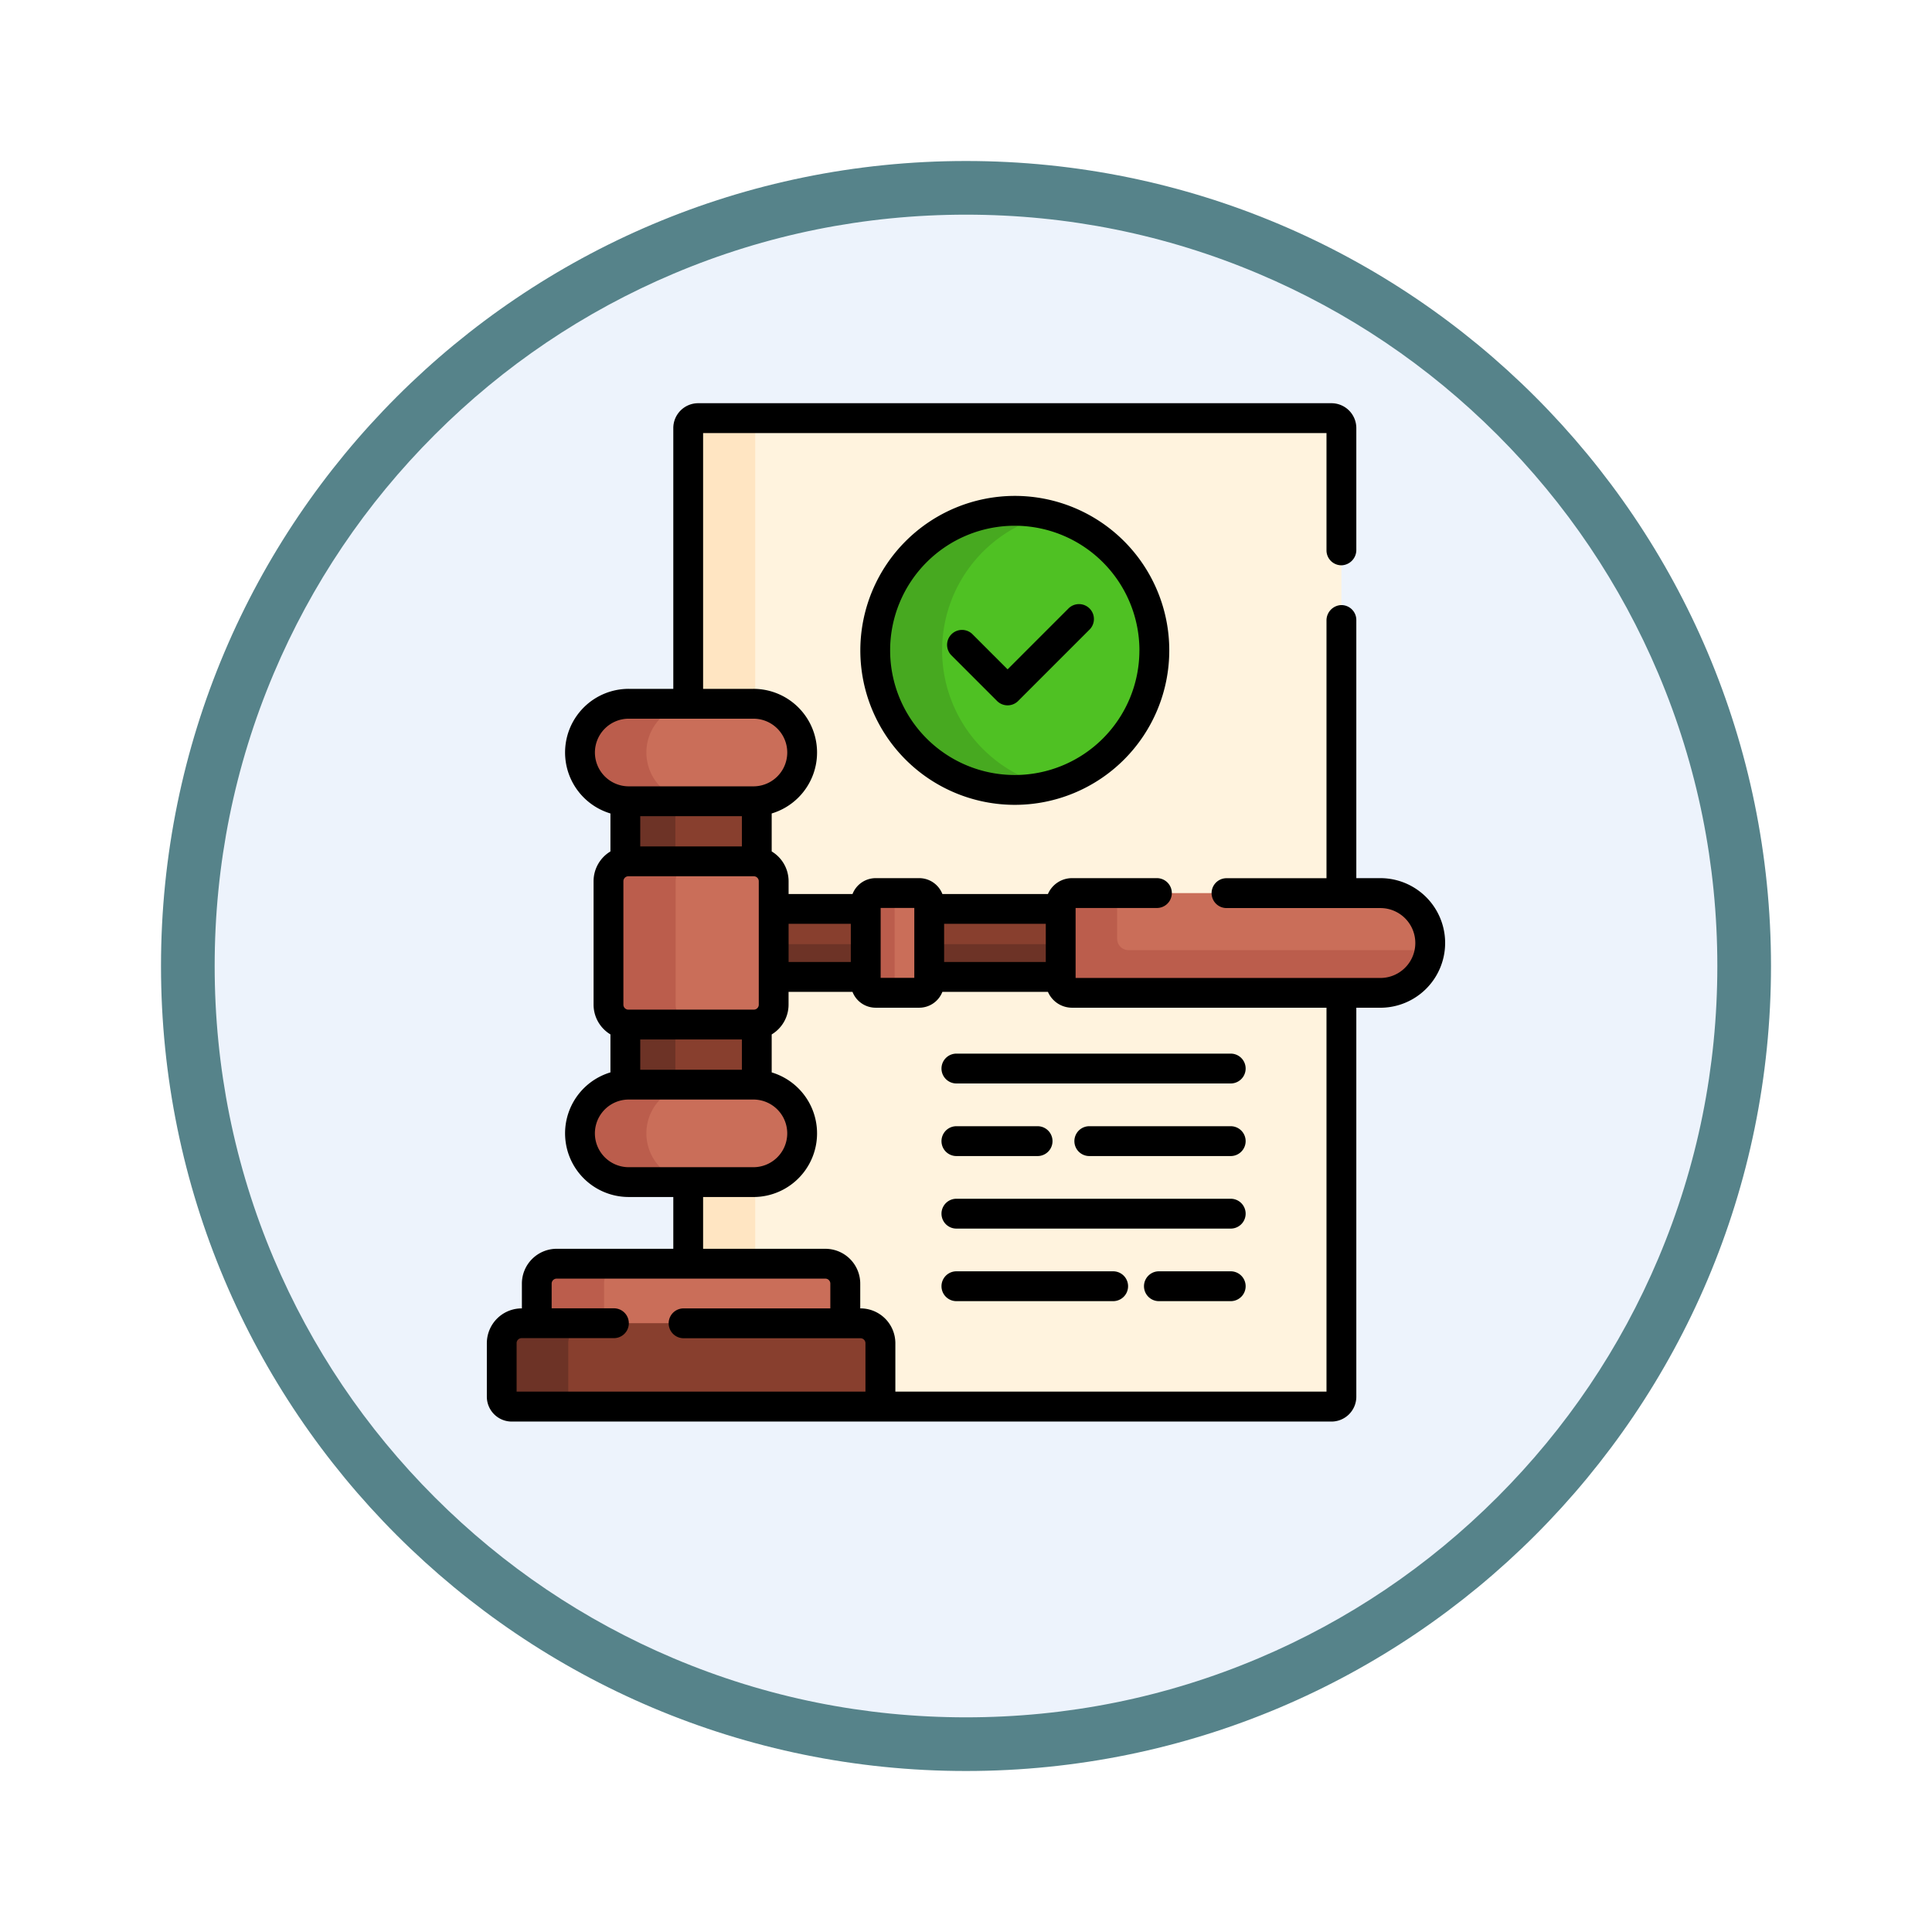 <svg xmlns="http://www.w3.org/2000/svg" xmlns:xlink="http://www.w3.org/1999/xlink" width="108" height="108" viewBox="0 0 108 108">
  <defs>
    <filter id="Path_978624" x="0" y="0" width="108" height="108" filterUnits="userSpaceOnUse">
      <feOffset dy="3" input="SourceAlpha"/>
      <feGaussianBlur stdDeviation="3" result="blur"/>
      <feFlood flood-opacity="0.161"/>
      <feComposite operator="in" in2="blur"/>
      <feComposite in="SourceGraphic"/>
    </filter>
  </defs>
  <g id="Group_1164615" data-name="Group 1164615" transform="translate(-618 -4242)">
    <g id="Group_1164513" data-name="Group 1164513" transform="translate(0 1318)">
      <g id="Group_1144123" data-name="Group 1144123" transform="translate(627 2930)">
        <g transform="matrix(1, 0, 0, 1, -9, -6)" filter="url(#Path_978624)">
          <g id="Path_978624-2" data-name="Path 978624" transform="translate(9 6)" fill="#edf3fc">
            <path d="M 45 88.5 C 39.127 88.5 33.43 87.35 28.068 85.082 C 22.889 82.891 18.236 79.755 14.241 75.759 C 10.245 71.764 7.109 67.111 4.918 61.932 C 2.65 56.57 1.5 50.873 1.5 45 C 1.5 39.127 2.65 33.43 4.918 28.068 C 7.109 22.889 10.245 18.236 14.241 14.241 C 18.236 10.245 22.889 7.109 28.068 4.918 C 33.43 2.65 39.127 1.5 45 1.5 C 50.873 1.5 56.57 2.65 61.932 4.918 C 67.111 7.109 71.764 10.245 75.759 14.241 C 79.755 18.236 82.891 22.889 85.082 28.068 C 87.35 33.43 88.5 39.127 88.5 45 C 88.5 50.873 87.35 56.57 85.082 61.932 C 82.891 67.111 79.755 71.764 75.759 75.759 C 71.764 79.755 67.111 82.891 61.932 85.082 C 56.57 87.35 50.873 88.5 45 88.5 Z" stroke="none"/>
            <path d="M 45 3 C 39.329 3 33.829 4.11 28.653 6.299 C 23.652 8.415 19.16 11.443 15.302 15.302 C 11.443 19.16 8.415 23.652 6.299 28.653 C 4.11 33.829 3 39.329 3 45 C 3 50.671 4.11 56.171 6.299 61.347 C 8.415 66.348 11.443 70.84 15.302 74.698 C 19.16 78.557 23.652 81.585 28.653 83.701 C 33.829 85.89 39.329 87 45 87 C 50.671 87 56.171 85.89 61.347 83.701 C 66.348 81.585 70.84 78.557 74.698 74.698 C 78.557 70.84 81.585 66.348 83.701 61.347 C 85.89 56.171 87 50.671 87 45 C 87 39.329 85.89 33.829 83.701 28.653 C 81.585 23.652 78.557 19.16 74.698 15.302 C 70.84 11.443 66.348 8.415 61.347 6.299 C 56.171 4.11 50.671 3 45 3 M 45 0 C 69.853 0 90 20.147 90 45 C 90 69.853 69.853 90 45 90 C 20.147 90 0 69.853 0 45 C 0 20.147 20.147 0 45 0 Z" stroke="none" fill="#56838a"/>
          </g>
        </g>
      </g>
      <g id="compliant_4252360_1_" data-name="compliant_4252360 (1)" transform="translate(630.138 2946.54)">
        <g id="Group_1164360" data-name="Group 1164360" transform="translate(26.333 0.834)">
          <path id="Path_982666" data-name="Path 982666" d="M152.274,7.5h-35.4a.556.556,0,0,0-.556.556V23.467h3.646a2.724,2.724,0,0,1,.19,5.442v3.38h0a1.111,1.111,0,0,1,.943,1.1v6.9a1.111,1.111,0,0,1-.943,1.1h0v3.38a2.724,2.724,0,0,1-.19,5.442h-3.646v4.562h7.672A1.112,1.112,0,0,1,125.1,55.88v2.212s0,0,0,0h.847a1.112,1.112,0,0,1,1.112,1.112v3.546H152.83V8.056A.556.556,0,0,0,152.274,7.5Z" transform="translate(-116.315 -7.5)" fill="#fff3de"/>
        </g>
        <g id="Group_1164361" data-name="Group 1164361" transform="translate(26.333 0.834)">
          <path id="Path_982667" data-name="Path 982667" d="M119.961,23.467l.1,0V8.056a.556.556,0,0,1,.556-.556h-3.745a.556.556,0,0,0-.556.556V23.467Z" transform="translate(-116.315 -7.5)" fill="#ffe5c2"/>
          <path id="Path_982668" data-name="Path 982668" d="M119.961,391.629h-3.646v4.562h3.745v-4.565Z" transform="translate(-116.315 -348.923)" fill="#ffe5c2"/>
        </g>
        <g id="Group_1164379" data-name="Group 1164379" transform="translate(15.912 16.801)">
          <g id="Group_1164362" data-name="Group 1164362" transform="translate(15.199 11.469)">
            <path id="Path_982669" data-name="Path 982669" d="M159.3,254.29h5.146v3.8H159.3Z" transform="translate(-159.296 -254.29)" fill="#883f2e"/>
            <path id="Path_982670" data-name="Path 982670" d="M237.5,254.29h7.35v3.8H237.5Z" transform="translate(-228.808 -254.29)" fill="#883f2e"/>
          </g>
          <g id="Group_1164363" data-name="Group 1164363" transform="translate(15.199 13.438)">
            <path id="Path_982671" data-name="Path 982671" d="M159.3,272h5.146v1.833H159.3Z" transform="translate(-159.296 -272)" fill="#6d3326"/>
            <path id="Path_982672" data-name="Path 982672" d="M237.5,272h7.35v1.833H237.5Z" transform="translate(-228.808 -272)" fill="#6d3326"/>
          </g>
          <g id="Group_1164364" data-name="Group 1164364" transform="translate(31.244 10.582)">
            <path id="Path_982673" data-name="Path 982673" d="M324.272,249.1a2.788,2.788,0,0,1-2.788,2.788H304.25a.634.634,0,0,1-.634-.634v-4.309a.634.634,0,0,1,.634-.634h17.235A2.788,2.788,0,0,1,324.272,249.1Z" transform="translate(-303.616 -246.31)" fill="#ca6e59"/>
          </g>
          <g id="Group_1164365" data-name="Group 1164365" transform="translate(31.244 10.582)">
            <path id="Path_982674" data-name="Path 982674" d="M307.405,249.5a.634.634,0,0,1-.634-.634V246.31H304.25a.634.634,0,0,0-.634.634v4.309a.634.634,0,0,0,.634.634h17.235a2.788,2.788,0,0,0,2.759-2.387Z" transform="translate(-303.616 -246.31)" fill="#bb5d4c"/>
          </g>
          <g id="Group_1164366" data-name="Group 1164366" transform="translate(20.345 10.582)">
            <path id="Path_982675" data-name="Path 982675" d="M209.133,246.867v4.464a.556.556,0,0,1-.556.556h-2.437a.556.556,0,0,1-.556-.556v-4.464a.556.556,0,0,1,.556-.556h2.437A.556.556,0,0,1,209.133,246.867Z" transform="translate(-205.585 -246.311)" fill="#ca6e59"/>
          </g>
          <g id="Group_1164367" data-name="Group 1164367" transform="translate(20.345 10.582)">
            <path id="Path_982676" data-name="Path 982676" d="M207.2,251.331v-4.464a.556.556,0,0,1,.556-.556h-1.612a.556.556,0,0,0-.556.556v4.464a.556.556,0,0,0,.556.556h1.612A.556.556,0,0,1,207.2,251.331Z" transform="translate(-205.585 -246.311)" fill="#bb5d4c"/>
          </g>
          <g id="Group_1164368" data-name="Group 1164368" transform="translate(6.907 5.442)">
            <path id="Path_982677" data-name="Path 982677" d="M91.884,312.311H84.872a1.117,1.117,0,0,1-.169-.014v3.38c.063,0,.126-.007.19-.007h6.97c.064,0,.127,0,.19.007V312.3A1.1,1.1,0,0,1,91.884,312.311Z" transform="translate(-84.703 -299.821)" fill="#883f2e"/>
            <path id="Path_982678" data-name="Path 982678" d="M84.872,312.311a1.117,1.117,0,0,1-.169-.014v3.38c.063,0,.126-.007.19-.007H87.5v-3.358h-2.63Z" transform="translate(-84.703 -299.821)" fill="#6d3326"/>
            <path id="Path_982679" data-name="Path 982679" d="M84.872,203.445h7.012a1.117,1.117,0,0,1,.169.014v-3.38c-.063,0-.126.007-.19.007h-6.97c-.064,0-.127,0-.19-.007v3.38A1.117,1.117,0,0,1,84.872,203.445Z" transform="translate(-84.703 -200.079)" fill="#883f2e"/>
            <path id="Path_982680" data-name="Path 982680" d="M84.872,203.444H87.5v-3.358H84.893c-.064,0-.127,0-.19-.007v3.38a1.132,1.132,0,0,1,.169-.014Z" transform="translate(-84.703 -200.078)" fill="#6d3326"/>
          </g>
          <g id="Group_1164369" data-name="Group 1164369" transform="translate(5.964 8.807)">
            <path id="Path_982681" data-name="Path 982681" d="M85.46,231.464v6.9a1.112,1.112,0,0,1-1.112,1.112H77.337a1.112,1.112,0,0,1-1.112-1.112v-6.9a1.112,1.112,0,0,1,1.112-1.112h7.012A1.112,1.112,0,0,1,85.46,231.464Z" transform="translate(-76.225 -230.352)" fill="#ca6e59"/>
          </g>
          <g id="Group_1164370" data-name="Group 1164370" transform="translate(5.964 8.807)">
            <path id="Path_982682" data-name="Path 982682" d="M79.98,238.364v-6.9a1.112,1.112,0,0,1,1.112-1.112H77.337a1.112,1.112,0,0,0-1.112,1.112v6.9a1.112,1.112,0,0,0,1.112,1.112h3.755A1.112,1.112,0,0,1,79.98,238.364Z" transform="translate(-76.225 -230.352)" fill="#bb5d4c"/>
          </g>
          <g id="Group_1164373" data-name="Group 1164373" transform="translate(0 31.301)">
            <path id="Path_982683" data-name="Path 982683" d="M57.435,436.123a1.138,1.138,0,0,0,.006-.114V433.8a1.112,1.112,0,0,0-1.112-1.112H41.307a1.112,1.112,0,0,0-1.112,1.112v2.212a1.137,1.137,0,0,0,.006.114Z" transform="translate(-38.236 -432.685)" fill="#ca6e59"/>
            <path id="Path_982684" data-name="Path 982684" d="M43.959,436.123a1.137,1.137,0,0,1-.006-.114V433.8a1.112,1.112,0,0,1,1.112-1.112H41.307a1.112,1.112,0,0,0-1.112,1.112v2.212a1.138,1.138,0,0,0,.006.114Z" transform="translate(-38.236 -432.685)" fill="#bb5d4c"/>
            <g id="Group_1164371" data-name="Group 1164371" transform="translate(0 3.327)">
              <path id="Path_982685" data-name="Path 982685" d="M43.741,467.265H23.134a.556.556,0,0,1-.556-.556v-2.99a1.112,1.112,0,0,1,1.112-1.112h18.94a1.112,1.112,0,0,1,1.112,1.112Z" transform="translate(-22.578 -462.608)" fill="#883f2e"/>
            </g>
            <g id="Group_1164372" data-name="Group 1164372" transform="translate(0 3.327)">
              <path id="Path_982686" data-name="Path 982686" d="M26.294,466.709v-2.99a1.112,1.112,0,0,1,1.112-1.112H23.69a1.112,1.112,0,0,0-1.112,1.112v2.99a.556.556,0,0,0,.556.556h3.716A.556.556,0,0,1,26.294,466.709Z" transform="translate(-22.578 -462.608)" fill="#6d3326"/>
            </g>
          </g>
          <g id="Group_1164378" data-name="Group 1164378" transform="translate(4.372)">
            <g id="Group_1164374" data-name="Group 1164374" transform="translate(0 21.29)">
              <path id="Path_982687" data-name="Path 982687" d="M74.324,345.358a2.725,2.725,0,0,1-2.725,2.725H64.63a2.725,2.725,0,1,1,0-5.449H71.6A2.725,2.725,0,0,1,74.324,345.358Z" transform="translate(-61.905 -342.633)" fill="#ca6e59"/>
            </g>
            <g id="Group_1164375" data-name="Group 1164375" transform="translate(0 21.29)">
              <path id="Path_982688" data-name="Path 982688" d="M65.616,345.358a2.725,2.725,0,0,1,2.725-2.725H64.63a2.725,2.725,0,1,0,0,5.449h3.711A2.725,2.725,0,0,1,65.616,345.358Z" transform="translate(-61.905 -342.633)" fill="#bb5d4c"/>
            </g>
            <g id="Group_1164376" data-name="Group 1164376" transform="translate(0)">
              <path id="Path_982689" data-name="Path 982689" d="M74.324,153.853a2.725,2.725,0,0,1-2.725,2.725H64.63a2.725,2.725,0,0,1,0-5.449H71.6A2.725,2.725,0,0,1,74.324,153.853Z" transform="translate(-61.905 -151.128)" fill="#ca6e59"/>
            </g>
            <g id="Group_1164377" data-name="Group 1164377">
              <path id="Path_982690" data-name="Path 982690" d="M65.616,153.853a2.725,2.725,0,0,1,2.725-2.725H64.63a2.725,2.725,0,1,0,0,5.449h3.711A2.725,2.725,0,0,1,65.616,153.853Z" transform="translate(-61.905 -151.128)" fill="#bb5d4c"/>
            </g>
          </g>
        </g>
        <g id="Group_1164382" data-name="Group 1164382" transform="translate(36.789 6.015)">
          <g id="Group_1164380" data-name="Group 1164380">
            <circle id="Ellipse_11659" data-name="Ellipse 11659" cx="7.801" cy="7.801" r="7.801" fill="#4fc123"/>
          </g>
          <g id="Group_1164381" data-name="Group 1164381" transform="translate(0)">
            <path id="Path_982691" data-name="Path 982691" d="M214.11,61.908a7.8,7.8,0,0,1,5.932-7.574,7.8,7.8,0,1,0,0,15.148A7.8,7.8,0,0,1,214.11,61.908Z" transform="translate(-210.372 -54.107)" fill="#47a920"/>
          </g>
        </g>
        <g id="Group_1164383" data-name="Group 1164383" transform="translate(15.078 0)">
          <path id="Path_982692" data-name="Path 982692" d="M65.024,26.549H63.681V12.118a.834.834,0,0,0-.859-.833.857.857,0,0,0-.808.868v14.4H56.425a.834.834,0,1,0,0,1.668h8.6a1.954,1.954,0,1,1,0,3.908H47.989V28.217h4.545a.834.834,0,0,0,0-1.668H47.789a1.469,1.469,0,0,0-1.347.887h-5.9a1.391,1.391,0,0,0-1.294-.887H36.813a1.391,1.391,0,0,0-1.294.887H31.945V26.72A1.944,1.944,0,0,0,31,25.056V22.933a3.558,3.558,0,0,0-1.024-6.966H27.166V1.668H62.014V8.227a.834.834,0,0,0,.859.833.857.857,0,0,0,.808-.868V1.39A1.39,1.39,0,0,0,62.291,0h-35.4A1.39,1.39,0,0,0,25.5,1.39V15.967h-2.49a3.558,3.558,0,0,0-1.024,6.966v2.123a1.944,1.944,0,0,0-.943,1.664v6.9a1.944,1.944,0,0,0,.943,1.664v2.123a3.558,3.558,0,0,0,1.024,6.966H25.5v2.895H18.982a1.948,1.948,0,0,0-1.946,1.946V50.6h-.013a1.948,1.948,0,0,0-1.946,1.946v2.99a1.391,1.391,0,0,0,1.39,1.39H62.291a1.39,1.39,0,0,0,1.39-1.39V33.793h1.343a3.622,3.622,0,0,0,0-7.244ZM40.639,29.1h5.683v2.134H40.639Zm-3.548-.887h1.881v3.908H37.091Zm-5.146.887h3.478v2.134H31.945ZM21.118,19.526a1.893,1.893,0,0,1,1.891-1.891h6.97a1.891,1.891,0,1,1,0,3.782h-6.97a1.893,1.893,0,0,1-1.891-1.891ZM22.988,33.9a.278.278,0,0,1-.278-.278v-6.9a.278.278,0,0,1,.278-.278H30a.278.278,0,0,1,.278.278v6.9A.278.278,0,0,1,30,33.9Zm6.347,1.668v1.691H23.652V35.567ZM23.652,24.775V23.084h5.682v1.691Zm-.644,17.932a1.891,1.891,0,1,1,0-3.782h6.97a1.891,1.891,0,1,1,0,3.782ZM36.241,55.252h-19.5V52.541a.278.278,0,0,1,.278-.278h5.161a.834.834,0,1,0,0-1.668H18.7V49.214a.278.278,0,0,1,.278-.278H34a.278.278,0,0,1,.278.278V50.6H26.075a.834.834,0,1,0,0,1.668h9.888a.278.278,0,0,1,.278.278Zm25.772,0h-24.1V52.541A1.948,1.948,0,0,0,35.963,50.6H35.95V49.214A1.948,1.948,0,0,0,34,47.269H27.166V44.374h2.812A3.558,3.558,0,0,0,31,37.408V35.285a1.944,1.944,0,0,0,.943-1.664v-.716h3.574a1.391,1.391,0,0,0,1.294.887h2.437a1.391,1.391,0,0,0,1.294-.887h5.9a1.469,1.469,0,0,0,1.347.887H62.014v21.46Z" transform="translate(-15.078 0)"/>
          <path id="Path_982693" data-name="Path 982693" d="M202.872,55.242a8.635,8.635,0,1,0,8.635-8.635A8.644,8.644,0,0,0,202.872,55.242Zm15.6,0a6.967,6.967,0,1,1-6.967-6.967A6.975,6.975,0,0,1,218.474,55.242Z" transform="translate(-181.995 -41.426)"/>
          <path id="Path_982694" data-name="Path 982694" d="M247.767,102.814a.834.834,0,0,0-1.179,1.179l2.565,2.565a.834.834,0,0,0,1.179,0l3.975-3.975a.834.834,0,1,0-1.179-1.179l-3.386,3.386Z" transform="translate(-220.633 -89.913)"/>
          <path id="Path_982695" data-name="Path 982695" d="M243.681,327.9a.834.834,0,0,0,.834.834h15.334a.834.834,0,0,0,0-1.668H244.515A.834.834,0,0,0,243.681,327.9Z" transform="translate(-218.267 -290.708)"/>
          <path id="Path_982696" data-name="Path 982696" d="M319.239,363.546h-7.905a.834.834,0,0,0,0,1.668h7.905a.834.834,0,0,0,0-1.668Z" transform="translate(-277.657 -323.13)"/>
          <path id="Path_982697" data-name="Path 982697" d="M244.515,365.214h4.538a.834.834,0,1,0,0-1.668h-4.538a.834.834,0,1,0,0,1.668Z" transform="translate(-218.267 -323.13)"/>
          <path id="Path_982698" data-name="Path 982698" d="M259.848,400.023H244.514a.834.834,0,1,0,0,1.668h15.334a.834.834,0,1,0,0-1.668Z" transform="translate(-218.266 -355.552)"/>
          <path id="Path_982699" data-name="Path 982699" d="M350.348,436.5h-4.014a.834.834,0,1,0,0,1.668h4.014a.834.834,0,0,0,0-1.668Z" transform="translate(-308.766 -387.973)"/>
          <path id="Path_982700" data-name="Path 982700" d="M253.277,436.5h-8.762a.834.834,0,0,0,0,1.668h8.762a.834.834,0,0,0,0-1.668Z" transform="translate(-218.267 -387.973)"/>
        </g>
      </g>
    </g>
  </g>
</svg>
